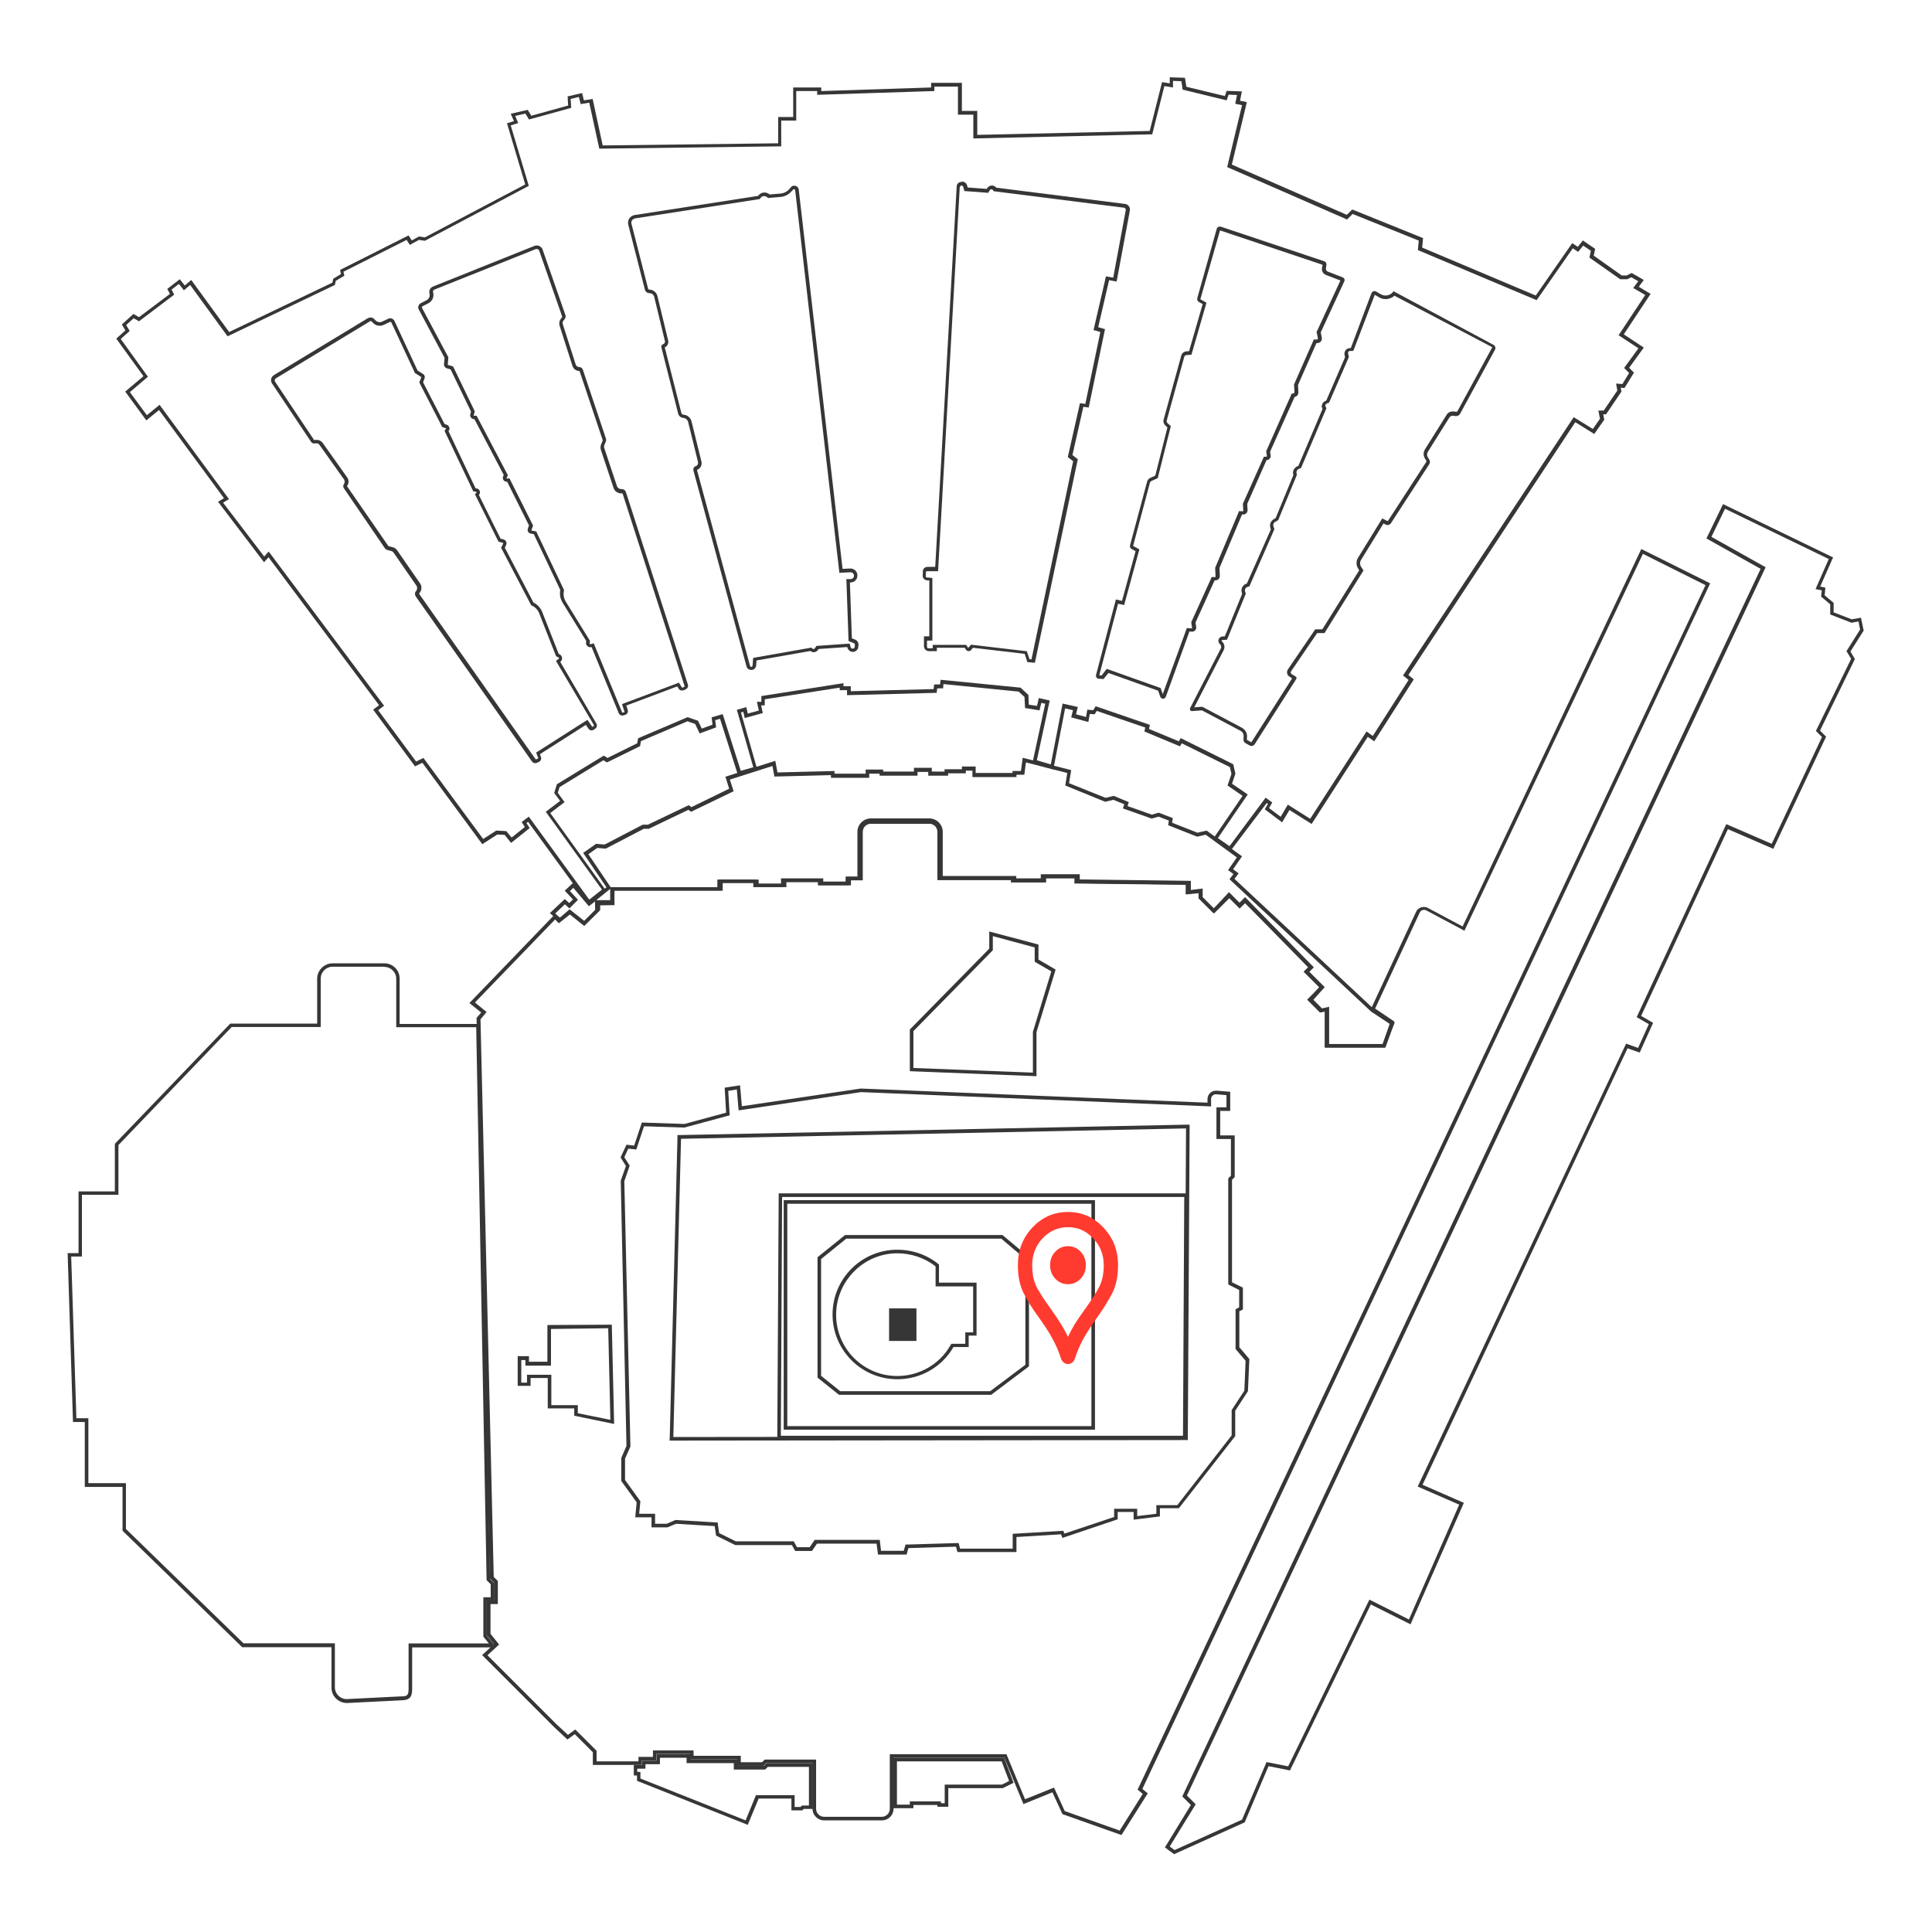 <svg width="1080" height="1080" viewBox="0 0 1080 1080" fill="none" xmlns="http://www.w3.org/2000/svg">
<path d="M918.4 309.6L953.4 327.1L636.6 999L635.9 1000.4L637.1 1001.4L638.8 1002.8L625.9 1023.3L595.2 1012.4L590 1001L589.2 999.3L587.4 1000L573 1005.8L563.1 981.8L562.6 980.6H561.3H499.4H497.4V982.6V1011.1C497.4 1013.6 495.4 1015.6 492.9 1015.6H460.7C458.2 1015.6 456.2 1013.6 456.2 1011.1V985.6V983.6H454.2H428.3H427.5L426.9 984.2L426 985.1H414.1V983.5V981.5H412.1H387.7V980.5V978.5H385.7H367H365V980.5V982.1H358.9H356.9V984.1V984.6H333.5V979.5V978.7L332.9 978.1L322.8 968L321.6 966.8L320.2 967.8L317.5 969.8L311.1 963.9L272.5 925.3L277.6 920.6L279 919.3L277.8 917.8L274.2 913.3V896.7H276.3H278.3V894.7V884.6V883.8L277.7 883.2L276 881.5L268.6 569.8L270.7 567.3L272 565.7L270.4 564.4L265.5 560.4L310.3 514L311.1 514.8L312.4 516.1L313.8 515L318.6 511.2L325.2 516.5L326.6 517.6L327.9 516.3L334.9 509.4L335.5 508.8V508V506.1L341.5 506H343.5V504V497.9H402H404V495.9V493.6H421.1V493.9V495.9H423.1H437.6H439.6V493.9V493.1H457.2V494.9H459.2H473.7H475.7V492.9V492.1H480.3H482.3V490.1V465C482.3 462.5 484.3 460.5 486.8 460.5H519.5C522 460.5 524 462.5 524 465V490V492H526H565.1V493.3H567.1H582.8H584.8V491.3V491H600.6V491.9V493.9H602.6L662.8 494.6V497.8V500L665 499.8L670.2 499.3V501.1V501.9L670.8 502.5L677.4 509.1L678.8 510.5L680.2 509.1L687.2 502.1L691.6 506.5L693 507.9L694.4 506.5L696 504.9L731.7 540.6L730.6 541.7L729.2 543.1L730.6 544.5L737.8 551.7L732.1 557.4L730.7 558.8L732.1 560.2L737.2 565.3L737.9 566L738.9 565.8L740.6 565.5V583.6V585.6H742.6H773H774.4L774.9 584.3L779 572.6L779.5 571.1L778.2 570.2L768.7 563.8L793.6 510.2C794 509.2 795 508.6 796 508.6C796.4 508.6 796.9 508.7 797.3 508.9L816.8 519.3L818.6 520.3L819.5 518.4L918.4 309.6ZM917.5 306.9L817.6 517.9L798.1 507.5C797.4 507.1 796.6 507 795.9 507C794.1 507 792.4 508 791.6 509.7L766 564.8L776.9 572.2L772.8 583.9H742.4V563.4L738.3 564.2L733.2 559.1L740.3 552L731.7 543.4L734.2 540.9L695.6 502.3L692.6 505.3L686.8 499.5L678.4 507.9L671.8 501.3V497.2L664.4 498V492.8L602.3 492V489H582.5V491.3H566.8V490H525.7V465C525.7 461.4 522.8 458.5 519.2 458.5H486.5C482.9 458.5 480 461.4 480 465V490.2H473.4V493H458.9V491.2H437.3V494H422.8V491.7H402V496H341.4V504.1L333.4 504.2V508.1L326.4 515L318.5 508.7L312.4 513.5L310.1 511.2L262.4 560.7L269 566L266.4 569L273.8 882.3L276.1 884.6V894.7H272V914L276.1 919.1L269.5 925.2L309.6 965.3L317.2 972.4L321.3 969.4L331.4 979.5V986.6H358.8V984.1H366.9V980.5H385.7V983.5H412.1V987.1H426.8L428.3 985.6H454.2V1011.1C454.2 1014.7 457.1 1017.6 460.7 1017.6H493C496.6 1017.6 499.5 1014.7 499.5 1011.1V982.6H561.4L572.1 1008.5L588.3 1001.9L593.9 1014.1L626.9 1025.8L641.6 1002.5L638.6 1000L956 326.1L917.5 306.9Z" fill="#353635"/>
<path d="M555 523.3L578.4 529.6V536.4V537.6L579.4 538.2L587.7 543L577.5 576.5L577.4 576.8V577.1V599.6L510.6 597V576.4L554.4 531.8L555 531.2V530.4V523.3ZM553 520.7V530.3L508.6 575.5V598.8L579.4 601.6V577L590.1 542L580.5 536.4V528L553 520.7Z" fill="#353635"/>
<path d="M411.9 609L412.7 618.6L412.9 620.7L415 620.4L481.3 610.5L674.9 618.4L677 618.5V616.4V614.4C677 612.9 678.2 611.7 679.7 611.7C679.8 611.7 679.8 611.7 679.9 611.7L685.6 612.2V619H682H680V621V634.7V636.7H682H688.1V657.2L687.2 658.1L686.6 658.7V659.5V716.8V718L687.7 718.6L692.7 721.1V730.8L691.8 731.3L690.7 731.9V733.1V753.4V754.1L691.2 754.7L696.3 760.7L695.6 777.4L688.8 787.8L688.5 788.3V788.9V802.4L658.1 841.4H648.4H646.4V843.4V846.2L635.7 847.5V845.4V843.4H633.7H624.8H622.8V845.4V848L595 857.3L594.9 857.1L594.4 855.7L592.9 855.8L568 857.3L566.1 857.4V859.3V865.7H536.7L536.3 864.2L535.9 862.6H534.3L507.7 863.4H506.2L505.8 864.8L505.2 866.9H492.5L492 862.6L491.8 860.8H490H456.5H455.4L454.8 861.7L452.6 864.9H445.5L444.3 862.7L443.7 861.6H442.5H411.3L402 857L401.4 852.7L401.2 851.1L399.6 851L378 849.7H377.5L377.1 849.9L372.7 851.8H366.2V848.2V846.2H364.2H357.3L357.9 840L358 839.3L357.6 838.7L349.4 827.3V815.4L352.2 809.1L352.4 808.7V808.3L349 660.3L351.7 652.5L352 651.6L351.5 650.8L349 646.9L351.2 642.1L354.1 642.4L355.7 642.6L356.2 641.1L360 629.6L382.4 630.3H382.7L383 630.2L406.3 623.9L407.9 623.5L407.8 621.9L407.1 609.8L411.9 609ZM374.3 805.3H376.4L662 805H664V803L665 630.8V628.7H662.9L380.6 634.5H378.7V636.4L374.4 803.1L374.3 805.3ZM413.7 606.7L405.1 608L405.9 622L382.6 628.3L358.8 627.5L354.5 640.4L350.2 639.9L346.9 647L349.9 651.8L347 660L350.2 808.3L347.3 815V827.9L355.9 839.8L355.1 848.2H364.2V853.8H373.1L377.9 851.8L399.5 853.1L400.3 858.4L411 863.7H442.7L444.5 867H453.9L456.7 862.9H490L490.8 869H506.8L507.8 865.4L534.4 864.6L535.2 867.6H568.2V859.2L593.1 857.7L593.9 859.7L624.8 849.3V845.2H633.7V849.5L648.4 847.7V843.1H659L690.5 802.8V788.6L697.6 777.7L698.4 759.7L692.8 753.1V733L694.8 732V719.8L688.7 716.8V659.5L690.2 658V634.7H682.1V621H687.7V610.3L680.1 609.7C680 609.7 679.8 609.7 679.7 609.7C677.1 609.7 675 611.8 675 614.4V616.4L481.2 608.5L414.7 618.4L413.7 606.7ZM663 630.8L662 803L376.4 803.3L380.7 636.6L663 630.8Z" fill="#353635"/>
<path d="M340 742.5L341.2 793.7L323 790V787.5V785.5H321H308.2V770.5V768.5H306.2H296.6H294.6V770.5V772.9H291.4V760.3H293.7V761.4V763.4H295.7H306H308V761.4V742.9L340 742.5ZM342 740.5L306 740.7V761.2H295.7V758.1H289.4V774.7H296.6V770.3H306.2V787.3H321V791.4L343.3 796L342 740.5Z" fill="#353635"/>
<path d="M662 669.1L661.3 802.6H436.5L437.2 669.1H662ZM438.1 799.2H440.1H610.1H612.1V797.2V672.9V670.9H610.1H440.1H438.1V672.9V797.2V799.2ZM664.1 667.1H435.3L434.5 804.6H663.3L664.1 667.1ZM440.1 797.2V672.9H610.1V797.2H440.1Z" fill="#353635"/>
<path d="M512.3 731.4H497V749.6H512.3V731.4Z" fill="#353635"/>
<path d="M501.6 700.6C509.4 700.6 517 703.2 523 707.9V717.1V719.1H525H544V744.8H541.6H539.6V746.8V751.2H533H531.8L531.2 752.2C525.2 762.7 513.8 769.2 501.6 769.2C482.7 769.2 467.4 753.9 467.4 735C467.4 716.1 482.8 700.6 501.6 700.6ZM501.6 698.6C481.6 698.6 465.4 714.8 465.4 734.8C465.4 754.8 481.6 771 501.6 771C515 771 526.7 763.9 533 753H541.5V746.6H545.9V717H524.9V706.9C518.7 701.7 510.4 698.6 501.6 698.6Z" fill="#353635"/>
<path d="M383.8 982.6V983.6V985.6H385.8H410.2V987.2V989.2H412.2H426.9H427.7L428.3 988.6L429.2 987.7H452.2V1009.3H449.1H448.3L447.7 1009.9L447.5 1010.1H444.2V1005.5V1003.5H442.2H423.9H422.6L422.1 1004.7L416.8 1017.6L358 994.2V992.5V990.5H356.2V988.7H358.8H360.8V986.7V986.2H366.9H368.9V984.2V982.6H383.8ZM385.8 980.6H367V984.2H358.9V986.7H354.3V987.2V992.5H356.1V995.5L418 1020.1L424.1 1005.4H442.4V1012H448.5L449.3 1011.2H454.4V1011.1V985.6H428.5L427 987.1H412.3V983.5H385.9V980.6H385.8Z" fill="#353635"/>
<path d="M559.9 984.6L564.1 995.6L560.1 997.6H530.1H528.1V999.6V1008H526V1007H524H510.6H508.6V1008.8H501.4V984.6H559.9ZM561.3 982.6H499.4V1010.8H510.6V1009H524V1010H530.1V999.6H560.5L566.6 996.6L561.3 982.6Z" fill="#353635"/>
<path d="M329 505.8L295.2 459.4L294.3 460.1L296.1 462.9L285.7 471.2L282.1 466.7L278 466.5L269.6 471.9L236.1 426.4L232 428.4L208.6 396.7L211.9 394.2L150.1 311.5L147.6 314.3L121.9 280.5L125.2 278.5L88.9 229.2L81.8 235L70 218.9L80.2 210.3L65 189.3L70.1 184.7L68.1 181.4L74.6 175.5L77.7 177.3L95 164.3L93.5 161.5L100.5 156.1L103.3 159.6L106.9 156.5L128.1 185.6L185.8 158L186.3 155.8L190.6 153.2L190.1 150.9L228.4 131.6L230.2 134.4L234.2 132.2L237.5 132.7L293.6 103.1L283.4 68.9L287.3 67.7L285.5 63.6L295 61.4L297 64.7L317.6 59L317.3 53.9L325.4 52L326.4 56.1L331.3 55.3L336.9 81.3L435 80.1V65.4H443.4V48.9H459.1V50.9L520.5 48.9V46.3H537.7V62H546.3V75.4L642.7 73.2L649.6 45.9L653.9 46.6V43.2L662.4 43.5L663.2 48.5L684.7 53.7L685.7 50.8L694.2 51.1L693.2 56.3L697 57.1L688.6 92L752.9 120.1L755.9 117.1L795.5 133.1L795 138.4L858.5 165.2L878.9 135.9L882 138L884.8 134.4L891.7 139.1L890.9 142.9L906.6 154H909.3L912.1 152.6L918.9 156.5L916.1 160.3L922.7 164.3L907.7 186.9L918.9 194.3L910.7 205.6L913.4 208.3L908.1 216.9L906 216.7L906.4 218.9L897.8 231.6H896.2L896.8 234.6L891.2 242.6L880.6 236L787.3 377.3L790.3 379.8L768.2 414.4L764.6 411.9L733.2 460.6L720.8 452.8L716.7 459.7L707 452.4L708.8 449.4L708.1 448.9L687.6 476L677.9 469.3L694.6 444.9L686.2 439.1L688.4 432.6L687.5 428.8L660.6 415.5L659.6 417.2L639.7 408.9L640.2 406.7L613.1 397.4L611.9 399.3L609.2 399.1L608.4 403.6L598.8 401L599.8 397L595.4 396L588.8 430.1L577.1 426.7L584.3 393.4L582.1 392.9L581.1 397.1L573 395.8L572.7 389.6L569.4 386.6L527.4 382.4L527.2 384.8H523.9L523.6 387.3L473.5 388.6V385.8H469.4V384.4L427.5 390.9V394.3H425.5L426.4 398.6L416.3 401.4L415.5 397.9L414.2 398.3L423.4 430.4L412.6 433.5L402.5 401.8L399.8 402.6L400.3 406.6L391.1 410L388.6 404.7L384.3 403.2L358.3 414.3L357.8 417.1L339.3 426.2L337.3 425L312.8 440L311.8 443.2L315.6 448.4L307.6 454.5L338.9 498L329 505.8ZM295.6 456.5L329.4 502.9L336.5 497.3L305.1 453.8L313.1 447.7L309.8 443.3L311.3 438.4L337.5 422.4L339.6 423.7L356.2 415.5L356.7 412.7L384.4 400.9L390.2 402.9L392.3 407.3L398.3 405.1L397.8 401L404 399.2L414.1 430.9L421.1 428.9L411.9 396.8L417.2 395.3L418 398.9L424.2 397.2L423.1 392.3H425.6V389.1L471.5 381.9V383.6H475.6V386.4L521.9 385.2L522.2 382.6H525.5L525.8 380L570.5 384.4L574.9 388.5L575.1 393.9L579.7 394.6L580.7 390.2L586.8 391.6L579.6 425L587.4 427.3L594 393.3L602.5 395.2L601.5 399.3L607.1 400.8L607.8 396.7L611.1 397L612.5 394.8L642.8 405.2L642.3 407.5L659 414.4L660 412.6L689.4 427.2L690.6 432.5L688.7 438.1L697.5 444.1L680.8 468.5L687.3 473L707.5 445.9L711.2 448.6L709.4 451.7L715.9 456.6L719.9 449.8L732.4 457.7L763.9 408.9L767.4 411.4L787.4 380.1L784.3 377.6L879.7 233.2L890.4 239.8L894.4 234.1L893.5 229.5H896.5L904.1 218.3L903.4 214.4L906.9 214.7L910.7 208.5L907.9 205.7L915.9 194.7L904.8 187.4L919.7 164.9L913 161L915.8 157.2L911.9 155L909.6 156.1H905.7L888.5 144L889.3 140.2L885 137.3L882.2 140.8L879.2 138.8L859 167.8L792.6 139.8L793.1 134.5L756.1 119.6L753 122.7L686 93.4L694.3 58.8L690.5 58L691.5 53.1L686.8 52.9L685.7 56.1L661.1 50.1L660.4 45.4L655.7 45.2V48.9L650.9 48.1L644.1 75.1H643.3L544.1 77.4V64.1H535.5V48.4H522.3V50.9L456.8 53V50.9H445.1V67.4H436.7V81.8L335 83.1L329.4 57.4L324.6 58.2L323.6 54.2L319 55.3L319.3 60.3L295.7 66.8L293.7 63.5L288 64.8L289.7 68.8L285.5 70.1L295.6 103.9L237.5 134.6L234.2 134.1L229.1 136.9L227.3 134.1L192 151.9L192.5 154.1L187.7 157L187.2 159.3L127.2 188L106.3 159.3L102.8 162.3L100 158.7L95.9 161.9L97.4 164.7L77.7 179.6L74.7 177.9L70.5 181.7L72.5 185L67.5 189.5L82.7 210.6L72.6 219.2L82.1 232.1L89.2 226.3L128 279L124.7 281L147.7 311.1L150.2 308.3L214.7 394.5L211.4 397L232.6 425.7L236.7 423.7L270.1 469L277.4 464.3L283 464.6L286 468.2L293.4 462.3L291.6 459.5L295.6 456.5Z" fill="#353635"/>
<path d="M768.5 164.8L770.9 166.2C772 166.9 773.3 167.2 774.6 167.2C776.4 167.2 778.2 166.5 779.5 165.3L834.2 194.1L814.7 229.9C814.6 230.1 814.4 230.2 814.2 230.2C814.2 230.2 814.2 230.2 814.1 230.2L812.6 230C812.4 230 812.3 230 812.1 230C810.7 230 809.3 230.7 808.6 232L796.5 251.3C795.6 252.8 795.6 254.7 796.5 256.2L797.3 257.5C797.4 257.7 797.4 258 797.3 258.2L776 291C775.9 291.2 775.7 291.2 775.6 291.2C775.5 291.2 775.5 291.2 775.4 291.2L774.3 290.6L772.7 289.8L771.7 291.4L759.2 311.7C758 313.6 758 315.9 759.2 317.8L759.8 318.8L739.2 351.8H736.3H735.2L734.6 352.7L720 374.1C719.5 374.8 719.4 375.6 719.5 376.4C719.7 377.2 720.2 377.9 720.9 378.3L722.3 379.2L699.6 414.8C699.6 414.9 699.5 414.9 699.5 414.9H699.4L697.1 413.6C697 413.6 697 413.5 697 413.5L697.1 411.8C697.2 409.7 696 407.8 694.2 406.8L672.7 395.4L672.2 395.1H671.6L667.6 395.4L684 363.5C684.9 361.8 684.5 359.7 683 358.5C682.9 358.4 682.8 358.3 682.9 358.1C682.9 358 683.1 357.9 683.2 357.8L684.6 357.7L685.9 357.6L686.4 356.4L696.1 332.6L696.4 331.9L696.2 331.2L696 330.7C695.7 329.6 696.2 328.5 697.3 328.1L697.7 328L698.5 327.7L698.8 326.9L712.1 296.5L712.4 295.8L712.1 295L711.9 294.3C711.5 293.3 711.9 292.2 712.9 291.7L713.9 291.1L714.5 290.8L714.8 290.1L724.7 266.1L725 265.4L724.8 264.7C724.5 263.6 725.1 262.5 726.1 262.1L726.3 262L727.2 261.7L727.6 260.9L741.1 229.1L741.5 228.2L741 227.3C740.8 226.9 740.8 226.6 740.9 226.4C740.9 226.2 741.1 225.9 741.5 225.7L742.3 225.3L743 225L743.3 224.3L753.8 200.1L754 199.5L753.9 198.9L753.6 197.5C753.5 197.1 753.7 196.8 753.8 196.6C753.9 196.4 754.2 196.2 754.6 196.2H755.2L756.5 196.1L757 194.9L768.5 164.8ZM768.4 162.7C767.6 162.7 766.9 163.2 766.6 164L755.1 194.6H754.5C752.6 194.7 751.3 196.4 751.6 198.3L751.9 199.7L741.4 223.9L740.6 224.3C739 225.1 738.4 227.1 739.3 228.6L725.8 260.4L725.6 260.5C723.5 261.2 722.3 263.4 723 265.6L713.1 289.6L712.1 290.2C710.3 291.2 709.5 293.3 710.2 295.3L710.4 296L697 326.2L696.6 326.3C694.6 327.1 693.5 329.3 694.2 331.4L694.4 331.9L684.7 355.7L683.3 355.8C682.3 355.9 681.5 356.5 681.2 357.5C680.9 358.4 681.2 359.4 681.9 360C682.6 360.6 682.9 361.7 682.4 362.6L665.3 395.8C664.9 396.6 665.5 397.5 666.3 397.5H666.4L671.9 397.1L693.4 408.5C694.6 409.1 695.3 410.3 695.2 411.7L695.1 413.4C695.1 414.2 695.5 415 696.2 415.4L698.5 416.7C698.8 416.9 699.2 417 699.6 417C700.3 417 701 416.6 701.4 416L724.6 379.6C724.9 379.1 724.8 378.5 724.3 378.2L722 376.8C721.5 376.5 721.4 375.8 721.7 375.3L736.3 353.9H740.4L762.2 318.9L760.9 316.9C760.1 315.7 760.1 314.1 760.9 312.9L773.4 292.6L774.5 293.2C774.8 293.4 775.2 293.5 775.6 293.5C776.4 293.5 777.2 293.1 777.6 292.4L798.9 259.6C799.5 258.7 799.5 257.7 798.9 256.8L798.1 255.5C797.6 254.7 797.6 253.6 798.1 252.7L810.2 233.4C810.6 232.8 811.3 232.4 812 232.4C812.1 232.4 812.2 232.4 812.2 232.4L813.7 232.6C813.8 232.6 813.9 232.6 814 232.6C814.9 232.6 815.8 232.1 816.2 231.3L835.7 195.5C836.2 194.5 835.9 193.4 834.9 192.8L779 162.8L778.7 163.2C777.7 164.5 776.1 165.2 774.6 165.2C773.7 165.2 772.8 165 771.9 164.5L769.5 163.1C769.1 162.8 768.8 162.7 768.4 162.7Z" fill="#353635"/>
<path d="M682 128.8L739.3 148L739 149.8C738.7 151.5 739.7 153.1 741.2 153.7L749.3 156.8L736.3 184.9L736 185.5L736.1 186.1L736.7 189.1C736.7 189.3 736.6 189.5 736.6 189.6C736.5 189.7 736.4 189.8 736.2 189.8H735.7H734.4L733.9 191L723.6 214.4L723.4 214.8V215.3L723.6 219.3C723.6 219.6 723.4 219.8 723.1 219.9L722 220.1L721.6 221.1L708 251.8L707.8 252.3L707.9 252.8L708.2 254.9C708.2 255 708.2 255.1 708.1 255.2C708.1 255.3 708 255.3 707.8 255.3H706.5L706 256.5L695 281.1L694.8 281.5V282L695 285.4C695 285.5 695 285.6 694.9 285.7C694.9 285.8 694.8 285.8 694.6 285.8H694L692.6 285.7L692.1 287L679.5 316.9L679.3 317.3V317.8L679.5 322.2C679.5 322.3 679.5 322.4 679.4 322.5C679.4 322.6 679.3 322.6 679.1 322.6H678.6H677.3L676.8 323.8L666.1 347.4L665.9 347.9L666 348.5L666.4 351.1V351.2L666.3 351.3L664.9 351.2L663.4 351.1L662.9 352.6L650 388L649.1 385.5L648.8 384.6L647.9 384.3L620.1 374.4L618.7 373.9L617.8 375L615.8 377.6L614.5 377.5L625 337.5L626.5 337.8L628.4 338.2L628.9 336.4L636.5 308.6L636.9 307.1L635.5 306.3L633.4 305.2L642.8 269.9C642.9 269.5 643.2 269.1 643.6 268.9L646.3 267.7L647.2 267.3L647.4 266.4L654.2 239.4L654.5 238.2L653.6 237.4L652.6 236.5C652.2 236.1 652 235.6 652.2 235.1L662 199.5C662.2 198.9 662.6 198.5 663.2 198.5L664.7 198.4L666 198.3L666.4 197L674 170.7L674.4 169.2L673 168.4L671 167.3L682 128.8ZM681.7 126.7C681 126.7 680.4 127.1 680.2 127.8L669.3 166.6C669.1 167.5 669.4 168.4 670.2 168.8L672.3 170L664.7 196.3L663.2 196.4C661.8 196.5 660.6 197.5 660.3 198.9L650.5 234.5C650.1 235.8 650.6 237.1 651.6 238L652.6 238.9L645.8 265.9L643.1 267.1C642.1 267.5 641.4 268.4 641.2 269.4L631.7 304.8C631.5 305.6 631.8 306.5 632.6 306.9L634.8 308.1L627.2 335.9L623.8 335.1L612.7 377.3C612.4 378.3 613.2 379.4 614.2 379.4L616.9 379.6L619.6 376.2L647.4 386.1L648.6 389.5C648.8 390 649.2 390.3 649.6 390.5C649.8 390.6 649.9 390.6 650.1 390.6C650.8 390.6 651.4 390.2 651.7 389.5L664.9 353L666.3 353.1C666.4 353.1 666.4 353.1 666.5 353.1C667.8 353.1 668.8 351.9 668.7 350.6L668.3 348L679 324.4H679.5C680.9 324.4 681.9 323.3 681.9 321.9L681.7 317.5L694.3 287.6H694.9H695C696.4 287.6 697.4 286.5 697.4 285.1L697.2 281.7L708 257.2C709.4 257.2 710.5 256 710.3 254.6L710 252.5L723.7 221.9C725 221.7 725.9 220.5 725.8 219.2L725.6 215.2L735.9 191.8H736.4C738 191.8 739.2 190.3 738.9 188.8L738.3 185.8L751.5 157.2C751.9 156.4 751.5 155.5 750.7 155.1L742.2 151.8C741.5 151.5 741.1 150.8 741.2 150.1L741.5 148C741.6 147.2 741.1 146.4 740.4 146.1L682.4 126.7C682 126.7 681.9 126.7 681.7 126.7Z" fill="#353635"/>
<path d="M537.4 103.7C537.9 103.7 538.3 104.1 538.5 104.5L538.7 105.4L539.1 106.8L540.5 106.9L551.2 107.7L552.4 107.8L553 106.8L553.3 106.3C553.6 105.9 554 105.8 554.2 105.8C554.4 105.8 554.8 105.9 555 106.2L555.5 106.9L556.3 107L628.3 116.1C628.7 116.2 629 116.4 629.1 116.6C629.2 116.8 629.4 117.1 629.3 117.5L622.3 155.2L620.1 154.8L618.2 154.5L617.8 156.4L611.7 182.7L611.3 184.5L613.1 185L615.1 185.6L606.7 225.8L605.5 225.6L603.7 225.4L603.3 227.2L597.2 254.2L596.9 255.5L597.9 256.3L599.9 257.8L576.6 368.6L575.5 368.5L574.4 365.2L574 364L572.7 363.9L543.8 360.5L542.8 360.4L542.1 361.2L541.2 362.2L540.7 361.4L540.1 360.5H539H523.4H521.4V362.4H519C518.5 362.4 518.2 362 518.2 361.6V358.1H519.2H521.2V356.1V324.9V323.1L519.4 322.9L518 322.8C517.7 322.8 517.5 322.5 517.5 322.2L517.6 319.8C517.6 319.5 517.9 319.3 518.1 319.3H522.5H524.4L524.5 317.4L536.5 104.7C536.8 104 537.1 103.7 537.4 103.7ZM537.4 101.7C536 101.7 534.8 102.8 534.8 104.2L522.8 316.9H518.4C517 316.9 515.9 318 515.9 319.3L515.8 321.7C515.7 323.1 516.7 324.2 518.1 324.4L519.5 324.5V355.7H516.5V361.2C516.5 362.8 517.8 364 519.3 364H523.7V362.1H539.3L540 363.2C540.3 363.7 540.9 364 541.5 364C542 364 542.5 363.8 542.8 363.4L543.9 362.1L572.8 365.5L574.3 370.1L578.5 370.5L602.5 256.7L599.5 254.4L605.6 227.4L608.6 227.8L617.7 184L613.9 182.9L620 156.6L624.2 157.4L631.6 117.7C631.9 115.9 630.7 114.2 628.9 114L556.9 104.9C556.3 104.1 555.4 103.7 554.5 103.7C553.5 103.7 552.5 104.2 551.9 105.1L551.6 105.6L540.9 104.8L540.7 103.9C540.4 102.6 539.3 101.6 537.9 101.5C537.6 101.7 537.5 101.7 537.4 101.7Z" fill="#353635"/>
<path d="M444 105.8C444.3 105.8 444.5 106 444.5 106.3L469 318.3L469.2 320.2L471.1 320.1L475.4 319.9H475.5C476.5 319.9 477.4 320.8 477.4 321.8C477.4 322.9 476.5 323.7 475.5 323.7H475.2H473.1L473.2 325.8L474.3 357V358.3L475.5 358.8L477.2 359.5C477.7 359.7 477.9 360.1 477.9 360.6L477.8 361.5C477.8 362 477.4 362.5 476.8 362.6C476.7 362.6 476.7 362.6 476.6 362.6C476.1 362.6 475.6 362.2 475.5 361.7L475.4 361.4L475 359.8L473.3 359.9L457.3 361L456.4 361.1L455.9 361.8L455.4 362.5C455.2 362.8 454.9 362.8 454.7 362.8C454.6 362.8 454.4 362.8 454.2 362.6L453.5 362L452.6 362.2L422.5 367.5L421 367.8L420.9 369.3L420.7 372.1C420.7 372.4 420.4 372.7 420.1 372.8H420C419.7 372.8 419.4 372.6 419.3 372.3L389.6 262.7C391.5 262 392.6 260 392.1 258L386.6 235.7C386.1 233.5 384.2 231.9 382 231.8C381.5 231.8 381.1 231.4 380.9 230.9L371.6 194.2C373.1 193.5 373.9 191.9 373.5 190.3L367.5 165.5C367 163.4 365.1 161.9 363 161.9C362.7 161.9 362.4 161.7 362.3 161.4L353 125.1C352.8 124.4 352.9 123.8 353.3 123.2C353.7 122.6 354.3 122.3 354.9 122.1L423.9 111.4L424.7 111.3L425.2 110.6C425.6 110 426.4 109.6 427.1 109.6C427.5 109.6 428 109.7 428.6 110.1L428.8 110.2L429.4 110.7L430.2 110.6L436.3 110.1C438.7 109.9 441 108.7 442.6 106.8L443.4 105.9C443.8 105.9 443.9 105.8 444 105.8ZM444 103.8C443.2 103.8 442.5 104.1 442.1 104.7L441.3 105.6C440.1 107.1 438.3 108 436.4 108.2L430.3 108.7L430.1 108.6C429.3 108 428.3 107.6 427.4 107.6C426 107.6 424.7 108.2 423.8 109.5L354.8 120.2C352.2 120.6 350.6 123.1 351.2 125.6L360.5 161.9C360.8 163.1 361.9 163.9 363.1 163.9C364.3 163.9 365.4 164.7 365.7 165.9L371.7 190.7C371.9 191.4 371.4 192.2 370.7 192.4C370 192.6 369.5 193.4 369.7 194.1L379.1 231.2C379.4 232.5 380.6 233.5 381.9 233.6C383.3 233.7 384.4 234.7 384.7 236L390.2 258.3C390.4 259.3 389.9 260.3 388.9 260.6C387.9 260.9 387.4 262 387.6 262.9L417.3 372.5C417.6 373.7 418.7 374.5 419.9 374.5C420 374.5 420.2 374.5 420.4 374.5C421.6 374.3 422.6 373.3 422.7 372L422.9 369.2L453 363.9C453.5 364.3 454.2 364.6 454.8 364.6C455.7 364.6 456.5 364.2 457.1 363.5L457.6 362.8L473.6 361.7L473.7 362C474.1 363.4 475.3 364.4 476.7 364.4C476.8 364.4 477 364.4 477.1 364.4C478.6 364.2 479.7 363 479.8 361.5L479.9 360.6C480 359.2 479.2 358 477.9 357.5L476.2 356.8L475.1 325.6H475.4C477.6 325.6 479.3 323.9 479.3 321.7C479.3 319.5 477.5 317.8 475.4 317.8C475.3 317.8 475.3 317.8 475.2 317.8L471 318L446.5 106C446.4 104.8 445.3 103.8 444 103.8Z" fill="#353635"/>
<path d="M300.1 139.2C300.7 139.2 301.2 139.6 301.4 140.1L314.3 177.1V177.2L313.6 178.1C312.7 179.2 312.4 180.6 312.8 182L320 204.5C320.5 206.2 322.1 207.4 323.9 207.4C323.9 207.4 324 207.4 324 207.5L336.9 246C336.9 246.1 336.9 246.2 336.9 246.3L336 248.5C335.6 249.5 335.6 250.5 335.9 251.5L343 272.8C343.6 274.6 345.3 275.8 347.2 275.8C347.3 275.8 347.5 275.8 347.7 275.8C347.9 275.8 348 275.9 348.1 276.1L382.7 383.6C382.7 383.7 382.7 383.8 382.6 383.9L381.5 384.4H381.4C381.4 384.4 381.3 384.4 381.2 384.3L380.4 383L379.5 381.6L378 382.2L349.5 392.9L347.7 393.6L348.3 395.4L349.1 397.9C349.1 397.9 349.1 397.9 349.1 398L349 398.1L347.9 398.4C347.9 398.4 347.8 398.4 347.8 398.3L332.6 361.3L331.9 359.6L330.2 360.1H330.1C330 360.1 329.8 360 329.7 359.9C329.6 359.8 329.6 359.7 329.6 359.5L329.7 358.9L329.8 358.2L329.4 357.6L316.2 336.2C315.2 334.5 314.8 332.5 315.2 330.5L315.3 329.8L315 329.2L300.2 298L299.8 297.1L298.8 296.9L297.2 296.6C297.2 296.6 297.1 296.6 297.1 296.5C297.1 296.4 297.1 296.4 297.1 296.3L297.7 294.6L298 293.8L297.6 293L285.4 268.6L284.8 267.4L283.4 267.5C283.3 267.5 283.3 267.5 283.2 267.4C283.1 267.3 283.2 267.2 283.2 267.2L283.5 266.5L283.9 265.6L283.4 264.7L267 233.5L266.4 232.4H265.2H265C265 232.4 264.9 232.4 264.8 232.3C264.7 232.2 264.8 232.1 264.8 232.1L265.2 230.7L265.4 230L265.1 229.3L253.7 205.7L253.3 204.9L252.5 204.6L250.4 204C250.3 204 250.3 203.9 250.3 203.8L250.6 200.2V199.6L250.3 199.1L235.9 172.1C235.8 171.9 235.8 171.7 235.9 171.6C235.9 171.5 236 171.3 236.2 171.2L239.5 169.5C241.7 168.4 242.8 165.8 242.1 163.4C241.9 162.8 242.2 162.2 242.8 161.9L299.6 139.2C299.7 139.2 299.9 139.2 300.1 139.2ZM300.1 137.2C299.7 137.2 299.3 137.3 298.9 137.4L242 160.2C240.5 160.8 239.6 162.5 240.1 164.1C240.5 165.6 239.8 167.1 238.5 167.8L235.2 169.5C233.9 170.2 233.4 171.8 234.1 173L248.5 200L248.2 203.6C248.1 204.6 248.8 205.6 249.8 205.9L251.9 206.5L263.3 230.1L262.9 231.5C262.5 232.9 263.6 234.3 265 234.3H265.2L281.6 265.5L281.3 266.2C280.6 267.7 281.7 269.3 283.3 269.3C283.4 269.3 283.5 269.3 283.5 269.3L295.7 293.7L295.1 295.4C294.6 296.7 295.4 298.1 296.8 298.3L298.4 298.6L313.2 329.8C312.7 332.2 313.2 334.8 314.5 336.9L327.7 358.3L327.6 358.9C327.3 360.5 328.6 361.8 330 361.8C330.2 361.8 330.5 361.8 330.7 361.7L345.9 398.7C346.2 399.5 347 400 347.9 400C348.1 400 348.3 400 348.5 399.9L349.5 399.6C350.6 399.3 351.3 398 350.9 396.9L350.1 394.4L378.6 383.7L379.4 385C379.8 385.7 380.5 386 381.3 386C381.6 386 382 385.9 382.3 385.8L383.4 385.3C384.4 384.8 384.9 383.7 384.5 382.6L349.9 275.1C349.6 274.1 348.7 273.4 347.6 273.4C347.5 273.4 347.4 273.4 347.4 273.4C347.3 273.4 347.2 273.4 347.2 273.4C346.2 273.4 345.3 272.8 344.9 271.8L337.8 250.5C337.6 250 337.6 249.4 337.8 248.9L338.7 246.7C338.9 246.2 338.9 245.6 338.7 245.1L325.8 206.6C325.5 205.7 324.7 205.2 323.8 205.2C322.9 205.2 322.1 204.6 321.8 203.7L314.6 181.2C314.4 180.5 314.5 179.7 315 179.2L315.7 178.3C316.2 177.7 316.3 176.9 316.1 176.2L303.2 139.2C302.7 138.1 301.4 137.2 300.1 137.2Z" fill="#353635"/>
<path d="M207.1 179.5C207.5 179.5 207.8 179.7 208.1 180C209.1 181.3 210.6 182.1 212.3 182.1C213.1 182.1 213.8 181.9 214.5 181.6L217.9 180C218 180 218.1 179.9 218.2 179.9C218.4 179.9 218.6 180 218.8 180.3L231.7 208L231.9 208.5L232.4 208.8L235.4 210.7C235.5 210.8 235.5 210.8 235.5 210.9L234.7 213L234.4 213.8L234.8 214.6L246.8 237.9L247.1 238.6L247.8 238.9L249.2 239.4C249.2 239.4 249.3 239.4 249.3 239.5C249.3 239.6 249.3 239.7 249.3 239.7L249.2 239.8L248.5 240.8L249 241.9L264.1 273.7L264.5 274.6L265.5 274.8L266.3 275C266.3 275 266.4 275 266.4 275.1C266.4 275.2 266.4 275.3 266.4 275.3L265.5 276.3L266.1 277.5L278.2 301.9L278.6 302.7L279.4 303L281.2 303.5C281.2 303.5 281.3 303.5 281.3 303.6C281.3 303.7 281.3 303.7 281.3 303.8L280.6 305.3L280.1 306.2L280.6 307.1L296.6 337.7L296.9 338.3L297.5 338.6C299.3 339.5 300.7 341 301.4 342.8L310.6 366.2L310.9 366.9L311.6 367.2L312.2 367.5C312.4 367.6 312.4 367.8 312.5 367.9C312.5 368 312.5 368.2 312.3 368.3L310.8 369.4L311.7 371L332.1 405.5C332.1 405.6 332.1 405.6 332.1 405.7L331.2 406.3C331.2 406.3 331.2 406.3 331.1 406.3C331.1 406.3 331 406.3 331 406.2L329.5 404L328.4 402.4L326.8 403.4L301.1 419.8L299.7 420.7L300.3 422.2L300.9 423.7C300.9 423.8 300.9 423.9 300.8 424L299.7 424.5H299.6C299.6 424.5 299.5 424.5 299.4 424.4L234.4 332.1C234.3 332 234.3 331.8 234.4 331.6C235.8 330.1 236 327.8 234.8 326.1L222 307.6C221.4 306.7 220.5 306.1 219.5 305.9L217.2 305.3C217.1 305.3 217 305.2 217 305.1L194 271.8V271.7C195.1 270.3 195.1 268.3 194.1 266.9L180.4 247.6C179.6 246.5 178.4 245.9 177.1 245.9C177 245.9 176.9 245.9 176.8 245.9L175.7 246H175.6L153.8 213.4C153.6 213.1 153.5 212.7 153.6 212.4C153.7 212.1 153.9 211.7 154.2 211.5L206.5 179.8C206.7 179.5 206.9 179.5 207.1 179.5ZM207.1 177.5C206.5 177.5 206 177.7 205.4 178L153.1 209.7C151.5 210.7 151 212.8 152.1 214.4L173.9 247C174.3 247.6 174.9 247.9 175.6 247.9H175.7L176.8 247.8H176.9C177.6 247.8 178.2 248.1 178.6 248.7L192.3 268C192.8 268.7 192.8 269.7 192.3 270.5C191.8 271.2 191.7 272.2 192.2 272.9L215.1 306.4C215.4 306.9 215.9 307.2 216.4 307.4L218.7 308C219.2 308.1 219.7 308.5 220 308.9L232.8 327.4C233.4 328.3 233.3 329.5 232.6 330.4C231.8 331.2 231.8 332.5 232.4 333.4L297.4 425.7C297.8 426.3 298.5 426.6 299.2 426.6C299.5 426.6 299.9 426.5 300.2 426.4L301.3 425.9C302.3 425.4 302.8 424.2 302.4 423.1L301.8 421.6L327.5 405.2L329 407.4C329.4 408 330.1 408.3 330.7 408.3C331.1 408.3 331.6 408.2 331.9 407.9L332.8 407.3C333.7 406.7 333.9 405.4 333.4 404.5L313.2 370C314.7 368.9 314.5 366.7 312.9 365.8L312.3 365.5L303.1 342.1C302.2 339.8 300.4 337.9 298.2 336.8L282.2 306.2L282.9 304.7C283.5 303.5 282.9 302 281.6 301.6L279.8 301.1L267.7 276.7C268.9 275.5 268.2 273.4 266.6 273.1L265.8 272.9L250.7 241L250.8 240.9C251.7 239.7 251.2 238.1 249.9 237.5L248.5 237L236.5 213.7L237.3 211.6C237.7 210.6 237.3 209.5 236.4 209L233.4 207.1L220.5 179.4C220.1 178.5 219.1 177.9 218.1 177.9C217.7 177.9 217.3 178 217 178.2L213.6 179.8C213.2 180 212.7 180.1 212.2 180.1C211.2 180.1 210.3 179.6 209.6 178.8C209 177.9 208.1 177.5 207.1 177.5Z" fill="#353635"/>
<path d="M214.8 540.5C218.5 540.5 221.5 543.5 221.5 547.1V572.2V574.2H223.5H266.2L272 882.5V883.3L272.6 883.9L274.3 885.6V892.9H272.2H270.2V894.9V914.2V914.9L270.6 915.4L273.3 918.7H230.4H228.4V920.7V944C228.4 947.7 227.7 948.3 224 948.3H223.9H223.8L193.8 949.8C190.1 949.8 187.2 946.8 187.2 943.2V920.6V918.6H185.2H136.1L70.4 854.7V831.1V829.1H68.4H49.4V794.8V792.8H47.4H42.7L39.8 702.4H43.8H45.8V700.4V667.9H64.2H66.2V665.9V640.1L129.5 574.1H177.3H179.3V572.1V547C179.3 543.3 182.3 540.4 186 540.4H214.8M214.8 538.5H186C181.2 538.5 177.3 542.4 177.3 547.1V572.2H128.7L64.2 639.4V666H43.9V700.5H37.8L40.8 794.9H47.4V831.2H68.5V855.7L135.4 920.8H185.3V943.4C185.3 948.2 189.2 952 194 952L224 950.5C228.8 950.5 230.4 948.9 230.4 944.2V920.9H274.6L276.2 919.4L272.1 914.3V895H276.2V884.9L273.9 882.6L268.1 572.4H223.4V547.3C223.5 542.3 219.6 538.5 214.8 538.5Z" fill="#353635"/>
<path d="M774.3 585.6H740.6V565.3L738 565.9L731.1 559L737.4 551.9L728.7 543.2L731.2 540.7L695.6 504.3L692.6 507.3L686.8 501.5L678.4 510.6L670 502.2V499L663.4 499.8V494.5L601.3 493.7V490.8H583.5V493.1H565.8V491.8H524.7V465C524.7 462 522.2 459.5 519.2 459.5H486.5C483.5 459.5 481 462 481 465V492H474.4V494.8H457.9V493H438.3V495.8H421.8V493.5H403V497.8H343.1V505.2H334.5L334.6 509.4L326.6 517.4L318.3 510.8L312.8 515.4L307.4 510.4L315.7 502.6L318.2 504.8L320.3 502.8L315.7 497.9L320.6 493.3L329.4 503.7L339 496L326 476.8L333.2 471.7L338 472.1L359.3 461H362.2L385 450.1L386.5 451.2L407.6 440.9L405.5 434.2L433.4 425.3L434.6 431.8L466.5 431V432.5H483.9V430.2H493.7V431.3H510.9V429.2H520.9V431.3H528V430H537.7V428.5H545.4V432.1H566V431H570.7L571.7 423.6L598.8 430.5L597.6 437.8L618 446L622.6 444.9L631 448.4L630.3 450.6L643.9 455.4L647.7 454.3L655.6 457.3L655.2 459.9L669.4 465.5L674.5 464.3L694.3 478.7L689.3 485.9L692.4 488.2L690.1 491.3L767.9 564L779.6 571.7L774.3 585.6ZM742.7 583.6H773L777.1 572.5L766.5 565.5L765.2 564.3L687.3 491.5L689.5 488.6L686.5 486.4L691.4 479.3L674 466.6L669.2 467.7L653 461.3L653.4 458.7L647.6 456.5L643.8 457.6L627.7 451.9L628.5 449.6L622.4 447.1L617.8 448.2L595.5 439.1L596.6 432.1L573.5 426.2L572.6 433.1H568.2V434.4H543.6V430.8H539.9V432.3H530V433.6H518.9V431.5H512.9V433.6H491.7V432.5H485.9V434.8H464.5V433.3L432.9 434.1L431.8 428.2L408 435.8L410.1 442.3L386.3 453.8L384.8 452.7L362.7 463.3H359.9L338.6 474.4L333.9 474L328.9 477.5L341.4 496H401V491.7H424.1V494H436.6V491H460.2V492.8H472.7V490H479.3V465C479.3 460.9 482.7 457.5 486.8 457.5H519.5C523.6 457.5 527 460.9 527 465V489.7H568.1V491H581.8V488.7H603.6V491.6L665.7 492.4V497.5L672.3 496.7V501.5L678.6 507.8L687 498.7L692.9 504.6L696 501.5L734.4 540.7L731.9 543.2L740.5 551.8L734.2 558.9L739 563.7L743 562.8V583.6H742.7ZM318.4 508.3L326.6 514.8L332.7 508.7L332.6 503.9L329.2 506.6L320.5 496.3L318.6 498.1L323.1 503L318.3 507.8L315.8 505.5L310.4 510.6L313 513L318.4 508.3ZM333.3 503.2H341.1V496.9L333.3 503.2Z" fill="#353635"/>
<path d="M554.1 779.7H469L457 770.1V702.8L472.4 690.4H560.4L575.2 702.8V763.8L554.1 779.7ZM469.7 777.7H553.5L573.2 762.9V703.8L559.7 692.4H473.1L459 703.8V769.1L469.7 777.7Z" fill="#353635"/>
<path d="M656.3 1036.5L651.2 1032.7L665.7 1009L660.9 1004.2L661.2 1003.6L984.2 318L953.9 301L963.2 281.8L1024.7 311.6L1017.5 327.9L1020.4 328.5L1020 332.8L1025 337V342.3L1035.1 346.2L1040.3 345.3L1041.8 352.5L1034.4 364.2L1036.9 368.4L1017.4 408.4L1020.8 411.8L991.3 474.5L965.9 463.5L917.4 567.9L924.1 571.8L916.6 588.4L909.8 586L795.2 830L818.3 840.1L788.5 908L766.3 896.9L721.1 989.7L709.1 987.3L695.8 1018.7L656.3 1036.5ZM653.9 1032.2L656.6 1034.2L694.3 1017.2L708 985L720.1 987.4L765.5 894.2L787.6 905.3L815.7 841.1L792.5 831L909 583.4L915.7 585.8L921.7 572.5L914.9 568.6L965 460.7L990.4 471.7L1018.5 412L1015.1 408.6L1034.8 368.3L1032.2 364L1039.8 351.9L1038.9 347.4L1035 348.1L1023.1 343.5V337.8L1018 333.5L1018.4 330L1014.9 329.3L1022.3 312.5L964.3 284.4L956.7 300.1L987 317.1L663.5 1003.7L668.4 1008.6L653.9 1032.2Z" fill="#353635"/>
<path d="M597 762.5C596.067 762.5 595.267 762.217 594.6 761.65C593.933 761.083 593.433 760.34 593.1 759.419C591.833 755.452 590.233 751.733 588.3 748.262C586.433 744.792 583.8 740.719 580.4 736.044C577 731.369 574.233 726.906 572.1 722.656C570.033 718.406 569 713.271 569 707.25C569 698.962 571.7 691.95 577.1 686.212C582.567 680.404 589.2 677.5 597 677.5C604.8 677.5 611.4 680.404 616.8 686.212C622.267 691.95 625 698.962 625 707.25C625 713.696 623.833 719.079 621.5 723.4C619.233 727.65 616.6 731.865 613.6 736.044C610 741.144 607.267 745.394 605.4 748.794C603.6 752.123 602.1 755.665 600.9 759.419C600.567 760.41 600.033 761.19 599.3 761.756C598.633 762.252 597.867 762.5 597 762.5ZM597 747.306C598.133 744.898 599.4 742.525 600.8 740.188C602.267 737.85 604.4 734.733 607.2 730.837C610.067 726.871 612.4 723.223 614.2 719.894C616.067 716.494 617 712.279 617 707.25C617 701.371 615.033 696.377 611.1 692.269C607.233 688.09 602.533 686 597 686C591.467 686 586.733 688.09 582.8 692.269C578.933 696.377 577 701.371 577 707.25C577 712.279 577.9 716.494 579.7 719.894C581.567 723.223 583.933 726.871 586.8 730.837C589.6 734.733 591.7 737.85 593.1 740.188C594.567 742.525 595.867 744.898 597 747.306ZM597 717.875C599.8 717.875 602.167 716.848 604.1 714.794C606.033 712.74 607 710.225 607 707.25C607 704.275 606.033 701.76 604.1 699.706C602.167 697.652 599.8 696.625 597 696.625C594.2 696.625 591.833 697.652 589.9 699.706C587.967 701.76 587 704.275 587 707.25C587 710.225 587.967 712.74 589.9 714.794C591.833 716.848 594.2 717.875 597 717.875Z" fill="#FF3B30"/>
</svg>
